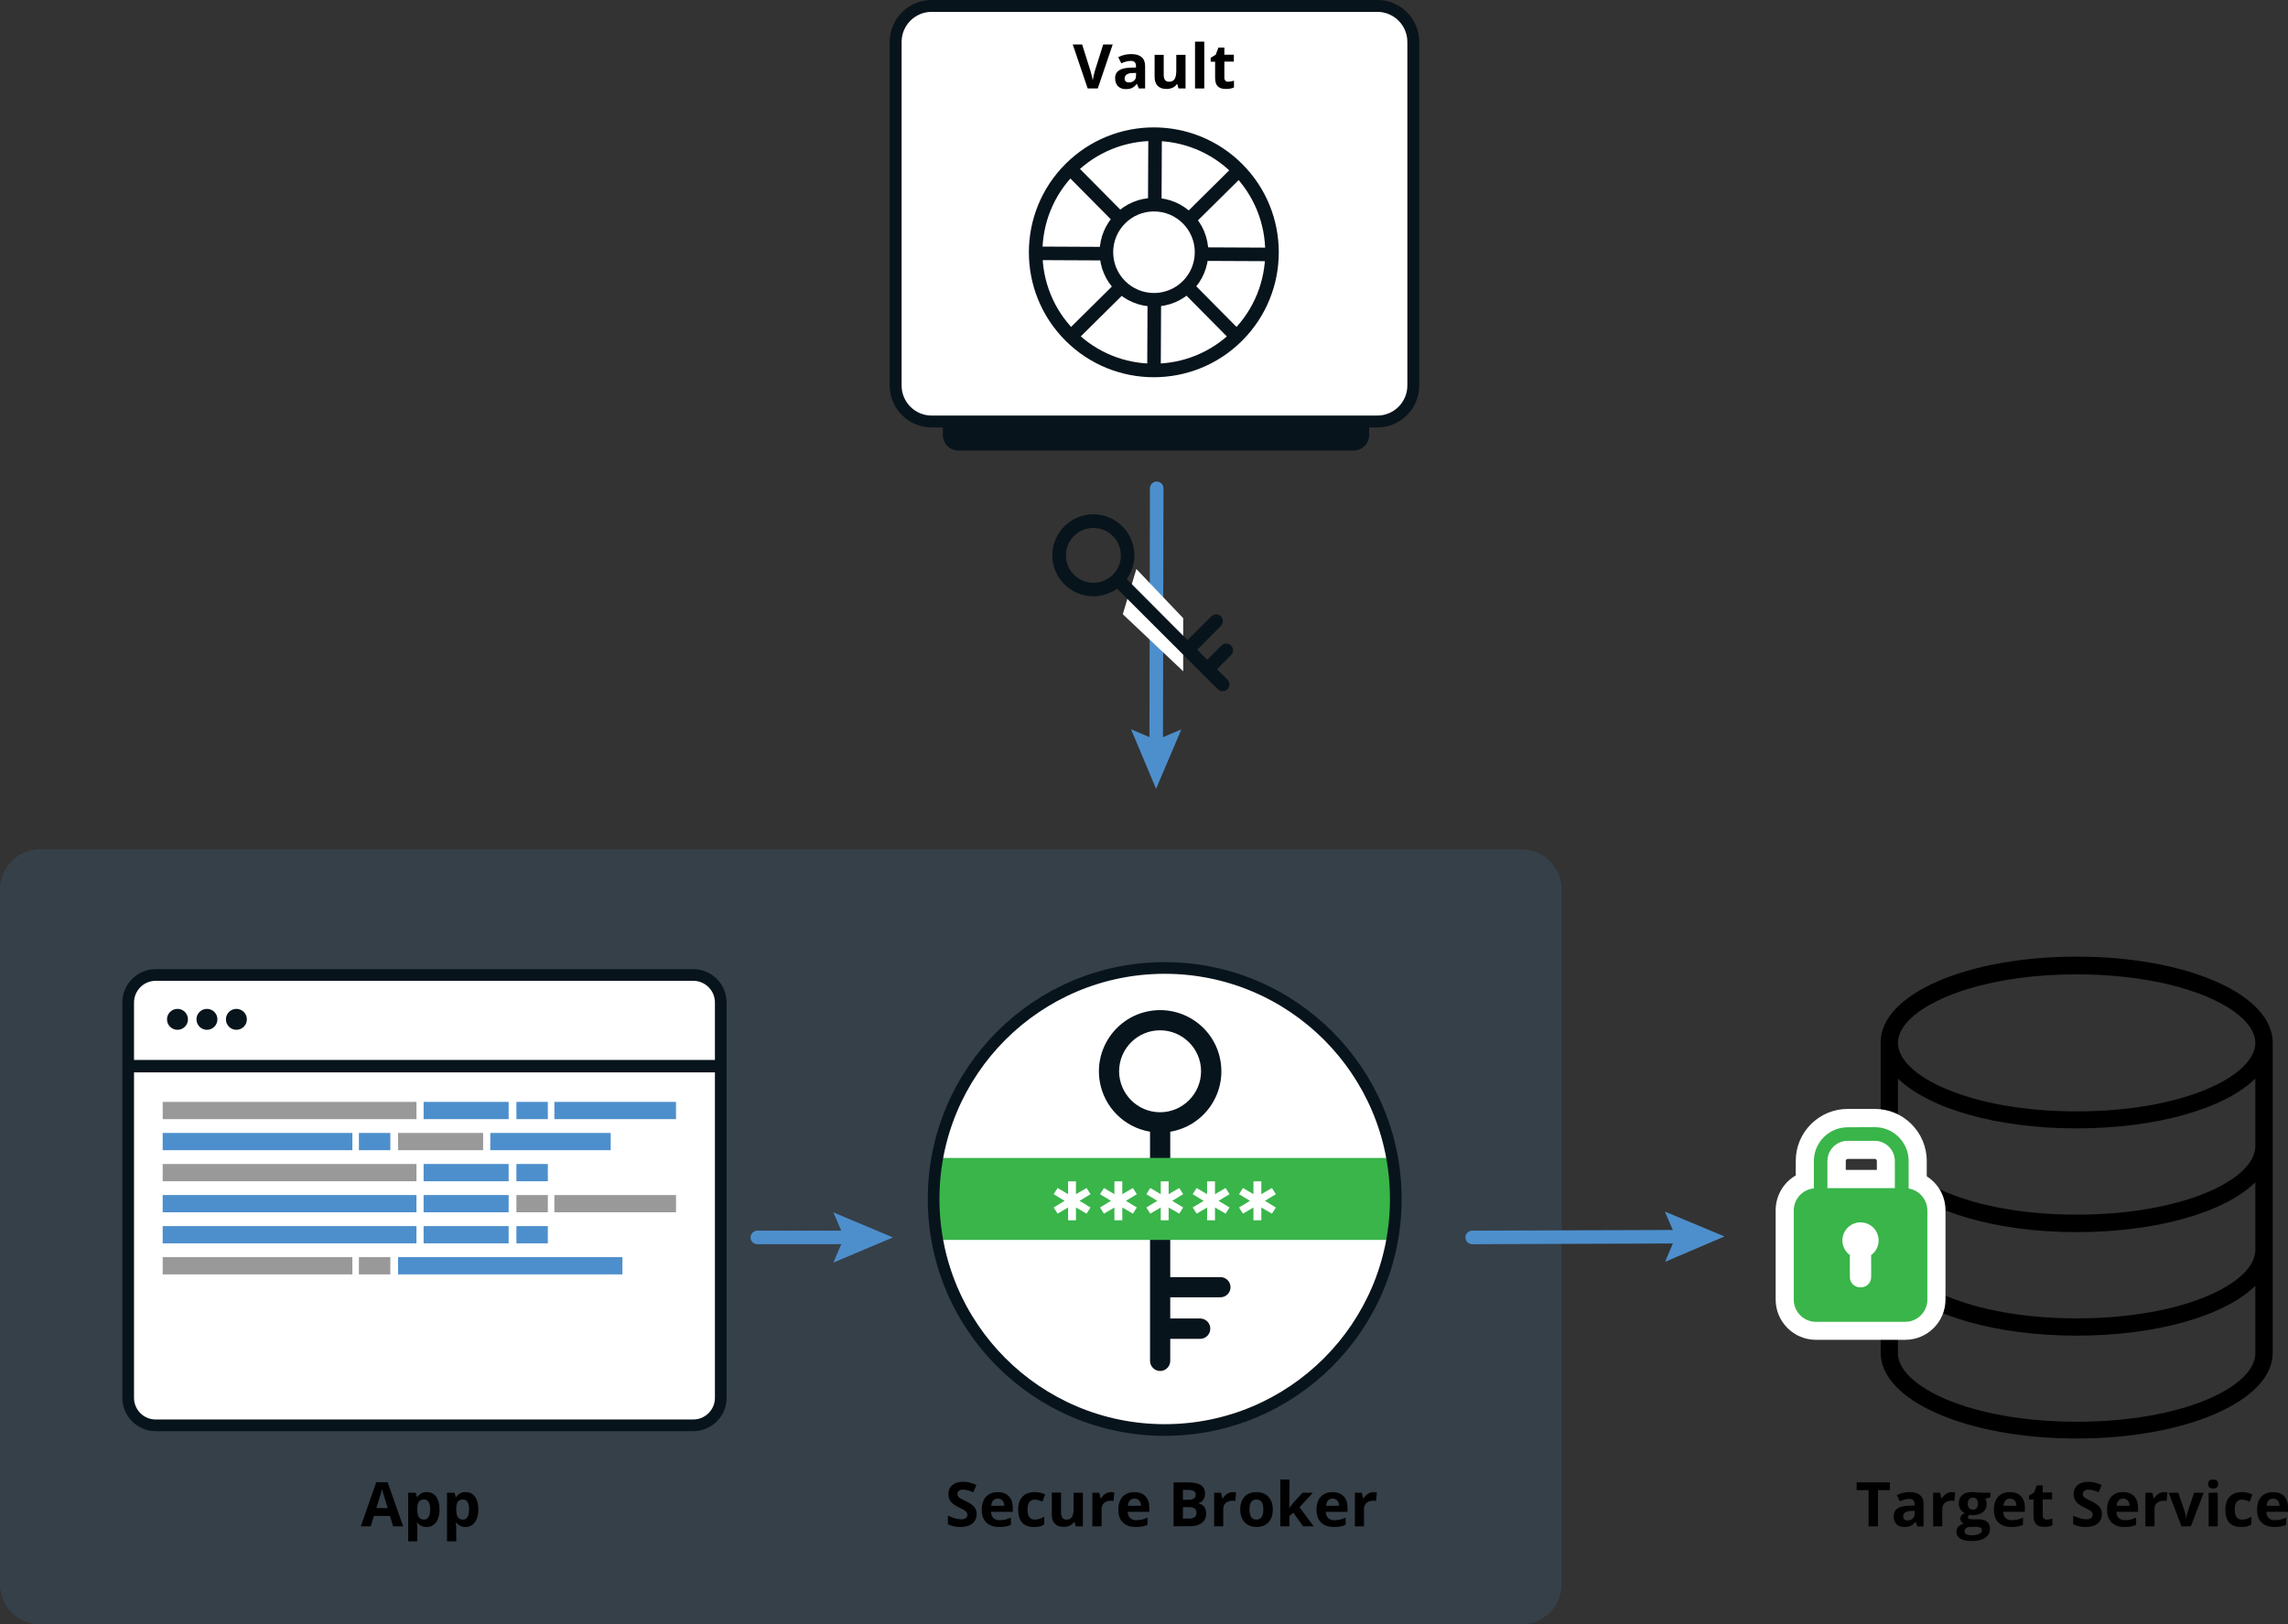 <?xml version="1.0" encoding="utf-8"?>
<!-- Generator: Adobe Illustrator 22.1.0, SVG Export Plug-In . SVG Version: 6.00 Build 0)  -->
<svg version="1.1" id="Layer_1" xmlns="http://www.w3.org/2000/svg" xmlns:xlink="http://www.w3.org/1999/xlink" x="0px" y="0px"
	 viewBox="0 0 1856.4 1318.3" style="enable-background:new 0 0 1856.4 1318.3;" xml:space="preserve">
<rect x="0" y="0" width="1856.4" height="1318.3" fill="#333333" stroke="none"/>
<style type="text/css">
	.st0{fill:#39B54A;}
	.st1{fill:#FFFFFF;}
	.st2{fill:#08141C;}
	.st3{fill:#FFFFFF;stroke:#08141C;stroke-width:9.66;stroke-miterlimit:10;}
	.st4{fill:#FFFFFF;stroke:#08141C;stroke-width:11;stroke-miterlimit:10;}
	.st5{fill:none;stroke:#08141C;stroke-width:11;stroke-miterlimit:10;}
	.st6{fill:none;stroke:#4D8FCC;stroke-width:11;stroke-linecap:round;stroke-miterlimit:10;}
	.st7{fill:none;stroke:#4D8FCC;stroke-width:11;stroke-linecap:round;stroke-miterlimit:10;stroke-dasharray:3.2,1.6;}
	.st8{fill:#4D8FCC;}
	.st9{opacity:0.15;fill:#4D8FCC;enable-background:new    ;}
	.st10{fill:#FFFFFF;stroke:#08141C;stroke-width:9.48;stroke-miterlimit:10;}
	.st11{fill:none;stroke:#08141C;stroke-width:10.09;stroke-miterlimit:10;}
	.st12{fill:#999999;}
	.st13{clip-path:url(#SVGID_2_);}
	.st14{fill:none;stroke:#08141C;stroke-width:9.48;stroke-miterlimit:10;}
	.st15{fill:none;stroke:#4D8FCC;stroke-width:11;stroke-linecap:round;stroke-miterlimit:10;stroke-dasharray:3.18,1.59;}
	.st16{fill:none;stroke:#4D8FCC;stroke-width:11;stroke-linecap:round;stroke-miterlimit:10;stroke-dasharray:3.22,1.61;}
</style>
<title>secretless_architecture</title>
<path d="M1523.7,1238.8h-7.6v-29.4h-9.7v-6.3h27v6.3h-9.7L1523.7,1238.8z"/>
<path d="M1555.7,1238.8l-1.4-3.7h-0.2c-1,1.4-2.3,2.5-3.9,3.3c-1.6,0.7-3.4,1-5.2,0.9c-2.3,0.1-4.5-0.7-6.2-2.2
	c-1.6-1.7-2.4-4-2.3-6.4c0-2.9,1-5,3-6.4s5.1-2.1,9.2-2.3l4.7-0.1v-1.2c0-2.8-1.4-4.2-4.2-4.2c-2.7,0.1-5.3,0.8-7.7,2l-2.5-5
	c3.2-1.7,6.8-2.5,10.4-2.5c3.7,0,6.5,0.8,8.4,2.4s2.9,4,2.9,7.3v18.2L1555.7,1238.8z M1553.5,1226.2l-2.9,0.1
	c-1.7-0.1-3.4,0.3-4.8,1.2c-1.1,0.7-1.7,2-1.6,3.3c0,2.1,1.2,3.2,3.6,3.2c1.5,0.1,3-0.5,4.1-1.5s1.6-2.5,1.6-3.9L1553.5,1226.2z"/>
<path d="M1583.8,1211c0.8,0,1.7,0.1,2.5,0.2l-0.6,7c-0.7-0.2-1.5-0.3-2.2-0.2c-2-0.1-4,0.5-5.6,1.8c-1.4,1.3-2.1,3.2-2,5.1v13.9
	h-7.4v-27.3h5.6l1.1,4.6h0.4c0.8-1.5,2-2.8,3.4-3.7C1580.4,1211.5,1582.1,1211,1583.8,1211z"/>
<path d="M1615,1211.5v3.8l-4.3,1.1c0.8,1.2,1.2,2.6,1.2,4.1c0.1,2.6-1,5.2-3.1,6.8c-2,1.6-4.9,2.4-8.5,2.4l-1.3-0.1l-1.1-0.1
	c-0.7,0.4-1.1,1.2-1.2,2c0,1.1,1.4,1.6,4.1,1.6h4.6c3,0,5.3,0.6,6.8,1.9c1.6,1.4,2.5,3.5,2.4,5.7c0.1,3-1.4,5.8-4,7.4
	c-2.7,1.8-6.5,2.6-11.5,2.6c-3.8,0-6.7-0.7-8.7-2c-1.9-1.2-3.1-3.3-3-5.6c0-1.5,0.5-3,1.5-4.1c1.2-1.2,2.8-2,4.5-2.4
	c-0.8-0.4-1.5-0.9-2-1.6c-1.2-1.5-1.2-3.5,0-5c0.8-0.8,1.6-1.5,2.6-2c-1.4-0.6-2.6-1.7-3.4-3c-0.9-1.5-1.3-3.1-1.3-4.8
	c-0.1-2.6,0.9-5.2,2.9-6.9c1.9-1.6,4.7-2.4,8.3-2.4c0.9,0,1.8,0.1,2.7,0.2c1.1,0.1,1.7,0.2,2,0.3L1615,1211.5z M1593.9,1242.7
	c0,1,0.6,2,1.5,2.4c1.3,0.7,2.7,1,4.1,0.9c2.1,0.1,4.3-0.3,6.3-1.1c1.5-0.7,2.3-1.7,2.3-3c0.1-0.9-0.5-1.8-1.3-2.1
	c-1.3-0.5-2.7-0.7-4.2-0.6h-3.9c-1.2,0-2.4,0.3-3.4,1C1594.4,1240.7,1593.9,1241.6,1593.9,1242.7L1593.9,1242.7z M1596.6,1220.4
	c-0.1,1.2,0.3,2.5,1,3.5c0.8,0.9,1.9,1.4,3.1,1.3c1.2,0.1,2.3-0.4,3.1-1.3c0.7-1,1.1-2.3,1-3.5c0-3.3-1.3-4.9-4-4.9
	S1596.7,1217.2,1596.6,1220.4L1596.6,1220.4z"/>
<path d="M1631.8,1239.3c-4.4,0-7.8-1.2-10.3-3.6s-3.7-5.9-3.7-10.3c0-4.6,1.1-8.1,3.4-10.6s5.4-3.7,9.5-3.8c3.9,0,6.9,1.1,9,3.3
	s3.2,5.2,3.2,9.1v3.6h-17.6c0,1.8,0.6,3.6,1.9,5c1.3,1.2,3.1,1.9,4.9,1.8c1.6,0,3.1-0.2,4.7-0.5c1.6-0.4,3.1-0.9,4.6-1.6v5.8
	c-1.3,0.7-2.7,1.1-4.2,1.4C1635.5,1239.2,1633.6,1239.3,1631.8,1239.3z M1630.8,1216.3c-1.4-0.1-2.8,0.5-3.7,1.5
	c-1,1.2-1.5,2.7-1.5,4.3h10.4c0.1-1.6-0.4-3.1-1.4-4.3C1633.6,1216.8,1632.2,1216.2,1630.8,1216.3L1630.8,1216.3z"/>
<path d="M1660.5,1233.3c1.6,0,3.2-0.3,4.7-0.8v5.5c-2.2,0.9-4.5,1.3-6.8,1.2c-3,0-5.2-0.8-6.5-2.3s-2-3.8-2-6.8V1217h-3.6v-3.2
	l4.1-2.5l2.2-5.8h4.8v5.8h7.6v5.6h-7.6v13.2c-0.1,0.9,0.3,1.7,0.9,2.3C1658.9,1233.1,1659.7,1233.4,1660.5,1233.3z"/>
<path d="M1705.4,1228.9c0.1,2.9-1.2,5.8-3.5,7.6c-2.3,1.9-5.5,2.8-9.7,2.8c-3.5,0.1-6.9-0.7-10.1-2.2v-7c2,0.9,4,1.7,6.1,2.3
	c1.5,0.4,3,0.6,4.6,0.7c1.3,0.1,2.7-0.3,3.8-1c0.9-0.7,1.4-1.7,1.3-2.8c0-0.7-0.2-1.3-0.6-1.9c-0.5-0.6-1.1-1.2-1.7-1.6
	c-1.5-0.9-3-1.7-4.6-2.4c-1.8-0.8-3.4-1.8-4.9-3c-1.1-0.9-2-2-2.6-3.3c-0.7-1.4-1-2.9-1-4.4c-0.1-2.8,1-5.6,3.2-7.4
	c2.1-1.8,5.1-2.7,8.9-2.7c1.8,0,3.6,0.2,5.3,0.7c1.8,0.5,3.6,1.1,5.3,1.9l-2.4,5.9c-1.5-0.7-3.1-1.2-4.7-1.6
	c-1.2-0.3-2.4-0.5-3.7-0.5c-1.2-0.1-2.4,0.3-3.3,1c-0.8,0.7-1.2,1.6-1.2,2.6c0,0.6,0.1,1.2,0.5,1.8c0.4,0.6,0.9,1.1,1.5,1.4
	c1.5,0.9,3.2,1.8,4.8,2.5c3.3,1.6,5.6,3.2,6.9,4.8C1704.8,1224.6,1705.4,1226.7,1705.4,1228.9z"/>
<path d="M1723.6,1239.3c-4.4,0-7.8-1.2-10.3-3.6s-3.7-5.9-3.7-10.3c0-4.6,1.1-8.1,3.4-10.6s5.4-3.8,9.5-3.8c3.9,0,6.9,1.1,9,3.3
	s3.2,5.2,3.2,9.1v3.6h-17.6c0,1.8,0.6,3.6,1.9,5c1.3,1.2,3.1,1.9,4.9,1.8c1.6,0,3.1-0.2,4.7-0.5c1.6-0.4,3.1-0.9,4.6-1.6v5.8
	c-1.3,0.7-2.7,1.1-4.2,1.4C1727.2,1239.2,1725.4,1239.3,1723.6,1239.3z M1722.6,1216.3c-1.4-0.1-2.8,0.5-3.7,1.5
	c-1,1.2-1.5,2.7-1.5,4.3h10.4c0.1-1.6-0.4-3.1-1.4-4.3C1725.4,1216.8,1724,1216.2,1722.6,1216.3L1722.6,1216.3z"/>
<path d="M1756,1211c0.8,0,1.7,0.1,2.5,0.2l-0.6,7c-0.7-0.2-1.5-0.3-2.2-0.2c-2-0.1-4,0.5-5.6,1.8c-1.4,1.3-2.1,3.2-2,5.1v13.9h-7.4
	v-27.3h5.6l1.1,4.6h0.4c0.8-1.5,2-2.8,3.4-3.7C1752.7,1211.5,1754.3,1211,1756,1211z"/>
<path d="M1770,1238.8l-10.4-27.3h7.8l5.3,15.6c0.6,1.8,0.9,3.7,1.1,5.6h0.1c0.2-1.9,0.5-3.8,1.1-5.6l5.2-15.6h7.8l-10.4,27.3H1770z"
	/>
<path d="M1791.6,1204.4c0-2.4,1.4-3.6,4.1-3.6s4,1.2,4,3.6c0.1,1-0.3,2-1,2.7c-0.8,0.7-1.9,1.1-3,1
	C1793,1208.1,1791.6,1206.9,1791.6,1204.4z M1799.4,1238.8h-7.4v-27.3h7.4V1238.8z"/>
<path d="M1818.3,1239.3c-8.5,0-12.7-4.7-12.7-14c0-4.7,1.2-8.2,3.5-10.6s5.6-3.7,9.9-3.7c2.9,0,5.8,0.6,8.5,1.9l-2.2,5.8
	c-1.2-0.5-2.3-0.9-3.3-1.2c-1-0.3-2-0.4-3-0.4c-3.9,0-5.8,2.8-5.8,8.2c0,5.3,1.9,8,5.8,8c1.4,0,2.7-0.2,4-0.6s2.5-1,3.7-1.8v6.4
	c-1.1,0.7-2.4,1.3-3.7,1.6C1821.4,1239.2,1819.9,1239.3,1818.3,1239.3z"/>
<path d="M1845.3,1239.3c-4.4,0-7.8-1.2-10.3-3.6s-3.7-5.9-3.7-10.3c0-4.6,1.1-8.1,3.4-10.6s5.5-3.7,9.5-3.8c3.9,0,6.9,1.1,9,3.3
	c2.1,2.2,3.2,5.2,3.2,9.1v3.6h-17.6c0,1.8,0.6,3.6,1.9,5c1.3,1.2,3.1,1.9,4.9,1.8c1.6,0,3.1-0.2,4.7-0.5c1.6-0.4,3.1-0.9,4.6-1.6
	v5.8c-1.3,0.7-2.7,1.1-4.2,1.4C1848.9,1239.2,1847.1,1239.3,1845.3,1239.3z M1844.3,1216.3c-1.4-0.1-2.8,0.5-3.7,1.5
	c-1,1.2-1.5,2.7-1.5,4.3h10.4c0.1-1.5-0.4-3.1-1.4-4.3C1847,1216.8,1845.6,1216.2,1844.3,1216.3L1844.3,1216.3z"/>
<path d="M1684.9,776.4c-89.3,0-159,30.6-159,69.5v252c0,38.9,70.1,69.6,159,69.6s159.1-30.6,159.1-69.6V846.3
	C1844,807,1774.3,776.4,1684.9,776.4z M1829.9,1098.3c0,27-58.5,55.6-145,55.6s-145-29-145-55.6v-54.8c24.4,24.2,79.7,40.5,145,40.5
	s120.6-16.3,145-40.5V1098.3z M1829.9,1014.4c0,27-58.5,55.6-145,55.6s-145-29-145-55.6v-55.3c24.4,24.2,79.7,40.9,145,40.9
	s120.6-16.3,145-40.5V1014.4z M1829.9,930.2c0,27-58.5,55.6-145,55.6s-145-29-145-55.6v-54.9c24.8,24.2,79.7,40.5,145,40.5
	s120.6-16.3,145-40.5V930.2z M1684.9,902c-86.9,0-145-29-145-55.6s58.5-55.6,145-55.6s145,29,145,55.6S1771.9,902,1684.9,902
	L1684.9,902z"/>
<path class="st0" d="M1473.4,1080c-14,0-25.3-11.3-25.3-25.3v-72.4c-0.1-10.5,6.5-20,16.3-23.7v-16.3c0-19.2,15.6-34.8,34.8-34.8
	h21.9c19.2,0,34.9,15.6,34.9,34.8V959c9.2,4,15.2,13.2,15.2,23.2v72.4c0,14-11.3,25.3-25.3,25.3L1473.4,1080z M1509.6,999.5
	c-4,0-7.3,3.3-7.3,7.3c0,2.4,1.1,4.6,3.1,5.9l3.7,2.7l-0.7,4.5c0,0.1,0,0.1,0,0.2v16.5c0,0.6,0.4,1,1,1h0.7c0.6,0,1-0.4,1-1V1020
	l-0.7-4.6l3.7-2.7c1.9-1.4,3.1-3.6,3.1-5.9C1517,1002.7,1513.7,999.5,1509.6,999.5C1509.7,999.5,1509.6,999.5,1509.6,999.5
	L1509.6,999.5z M1530.1,956.9v-14.7c0-5-4-9-9-9l0,0h-21.9c-5,0-9,4-9,9l0,0v14.7H1530.1z"/>
<path class="st1" d="M1521.1,914.8c15.2,0,27.5,12.3,27.5,27.5v22.3c8.7,1.4,15.1,8.9,15.2,17.8v72.4c0,9.9-8.1,18-18,18h-72.4
	c-9.9,0-18-8.1-18-18v-72.4c0-9.3,7.1-17,16.3-17.9v-22.1c0-15.2,12.3-27.5,27.5-27.5L1521.1,914.8 M1482.8,964.3h54.6v-22
	c0-9-7.3-16.4-16.4-16.4h-21.9c-9,0-16.4,7.3-16.4,16.4v22 M1509.2,1044.8h0.7c4.6,0,8.3-3.7,8.3-8.3V1020c0-0.4,0-0.9-0.1-1.3
	c6.6-4.7,8.1-13.9,3.4-20.5s-13.9-8.1-20.5-3.4s-8.1,13.9-3.4,20.5c0.9,1.3,2.1,2.5,3.4,3.4c-0.1,0.4-0.1,0.9-0.1,1.3v16.5
	C1500.9,1041.1,1504.6,1044.8,1509.2,1044.8 M1521.1,900h-21.9c-23.3,0-42.2,18.9-42.2,42.2V954c-10.1,5.8-16.3,16.6-16.3,28.3v72.4
	c0,18,14.6,32.7,32.7,32.7h72.4c18,0,32.7-14.6,32.7-32.7v-72.4c0-11.2-5.7-21.6-15.2-27.6v-12.4
	C1563.3,918.9,1544.4,900,1521.1,900z M1497.6,949.5v-7.3c0-0.9,0.7-1.6,1.7-1.6h21.9c0.9,0,1.6,0.7,1.6,1.6v7.3H1497.6z"/>
<path class="st2" d="M777.7,312.8h320.5c7,0,12.7,5.7,12.7,12.7V353c0,7-5.7,12.7-12.7,12.7H777.7c-7,0-12.7-5.7-12.7-12.7v-27.5
	C765,318.5,770.7,312.8,777.7,312.8z"/>
<path class="st3" d="M755.9,4.8h361.6c16.1,0,29.2,13.1,29.2,29.2v278.9c0,16.1-13.1,29.2-29.2,29.2H755.9
	c-16.1,0-29.2-13.1-29.2-29.2V34C726.7,17.9,739.8,4.8,755.9,4.8z"/>
<ellipse transform="matrix(0.707 -0.707 0.707 0.707 129.489 722.018)" class="st4" cx="936.3" cy="204.7" rx="95.9" ry="95.9"/>
<line class="st5" x1="937.2" y1="109.7" x2="936.3" y2="302.3"/>
<line class="st5" x1="1033.1" y1="206.5" x2="840.4" y2="205.6"/>
<line class="st5" x1="1004.5" y1="274.4" x2="869" y2="137.6"/>
<line class="st5" x1="1005.2" y1="138.2" x2="868.3" y2="273.8"/>
<circle class="st4" cx="936.3" cy="204.7" r="38.6"/>
<path d="M895.1,36.1h7.7l-12.1,35.7h-8.2l-12.1-35.7h7.6l6.7,21.2c0.4,1.3,0.8,2.7,1.2,4.4c0.4,1.7,0.6,2.8,0.7,3.5
	c0.4-2.7,1.1-5.3,1.8-7.9L895.1,36.1z"/>
<path d="M924,71.8l-1.5-3.7h-0.2c-1,1.4-2.3,2.5-3.8,3.3c-1.6,0.7-3.4,1-5.2,0.9c-2.3,0.1-4.5-0.7-6.2-2.3c-1.6-1.7-2.4-4-2.3-6.4
	c-0.2-2.5,0.9-4.9,3-6.4c2-1.4,5.1-2.1,9.2-2.3l4.7-0.1v-1.2c0-2.8-1.4-4.2-4.2-4.2c-2.7,0.1-5.3,0.8-7.7,2l-2.5-5
	c3.2-1.7,6.8-2.5,10.5-2.5s6.5,0.8,8.4,2.4c1.9,1.6,2.9,4,2.9,7.3v18.2H924z M921.8,59.2l-2.9,0.1c-1.7-0.1-3.4,0.3-4.8,1.2
	c-1.1,0.7-1.6,2-1.6,3.3c0,2.1,1.2,3.1,3.6,3.1c1.5,0.1,3-0.5,4.1-1.5c1.1-1,1.6-2.5,1.5-4L921.8,59.2z"/>
<path d="M956.2,71.8l-1-3.5h-0.4c-0.8,1.3-2,2.3-3.4,2.9c-1.6,0.7-3.3,1-5,1c-3.2,0-5.6-0.9-7.2-2.6s-2.4-4.2-2.4-7.4V44.5h7.4v16
	c-0.1,1.5,0.3,3.1,1,4.4c0.8,1,2,1.5,3.3,1.4c1.8,0.2,3.5-0.6,4.5-2.1c0.9-1.4,1.4-3.7,1.4-6.9V44.5h7.5v27.3H956.2z"/>
<path d="M977.1,71.8h-7.5v-38h7.5V71.8z"/>
<path d="M996.5,66.3c1.6,0,3.2-0.3,4.7-0.8V71c-2.2,0.9-4.5,1.3-6.8,1.2c-3,0-5.1-0.8-6.5-2.3c-1.4-1.5-2-3.8-2-6.8v-13h-3.6v-3.2
	l4.1-2.5l2.2-5.8h4.8v5.8h7.7V50h-7.7v13.2c-0.1,0.9,0.3,1.7,0.9,2.3C994.8,66.1,995.7,66.4,996.5,66.3z"/>
<line class="st6" x1="938.5" y1="396.3" x2="938.5" y2="397.9"/>
<line class="st7" x1="938.5" y1="399.5" x2="938.1" y2="605"/>
<line class="st6" x1="938.1" y1="605.8" x2="938.1" y2="607.4"/>
<polygon class="st8" points="917.7,591.9 938.1,600.6 958.5,592 938,640.2 "/>
<polygon class="st1" points="922,461.8 960,501.7 960,544.8 911,498.5 "/>
<path class="st2" d="M998.8,523.9c-2.1-2.1-5.6-2.1-7.8,0l0,0l-11.5,11.5l-8.1-8.1l19.2-19.3c2.1-2.1,2.1-5.6,0-7.8
	c-2.1-2.1-5.6-2.1-7.8,0l0,0l-19.3,19.3L914.2,470c10.7-15,7.2-35.7-7.8-46.4s-35.7-7.2-46.4,7.8s-7.2,35.7,7.8,46.4
	c11.5,8.2,27,8.2,38.6,0l81.7,81.6c2.1,2.1,5.6,2.1,7.8,0c2.2-2.1,2.1-5.6,0-7.8l-8.5-8.5l11.5-11.5
	C1001,529.5,1001.1,526.1,998.8,523.9C998.9,523.9,998.9,523.9,998.8,523.9z M871.4,466.5c-8.7-8.7-8.7-22.8,0-31.5
	c8.7-8.7,22.8-8.7,31.5,0c8.7,8.7,8.7,22.8,0,31.5l0,0C894.2,475.2,880.1,475.2,871.4,466.5z"/>
<path class="st9" d="M32.5,689.3h1201.9c18,0,32.6,14.6,32.6,32.5v563.9c0,18-14.6,32.6-32.6,32.6H32.5c-18,0-32.5-14.6-32.5-32.6
	V721.9C0,703.9,14.6,689.3,32.5,689.3z"/>
<path class="st10" d="M126.3,791.3h436.2c12.3,0,22.3,10,22.3,22.3v320.9c0,12.3-10,22.3-22.3,22.3H126.3c-12.3,0-22.3-10-22.3-22.3
	V813.7C104,801.3,114,791.3,126.3,791.3z"/>
<line class="st11" x1="104" y1="865.3" x2="586.5" y2="865.3"/>
<circle class="st2" cx="144" cy="827.3" r="8.5"/>
<circle class="st2" cx="167.9" cy="827.3" r="8.5"/>
<circle class="st2" cx="191.8" cy="827.3" r="8.5"/>
<rect x="132" y="894.3" class="st12" width="205.9" height="14"/>
<rect x="343.7" y="894.3" class="st8" width="69" height="14"/>
<rect x="419" y="894.3" class="st8" width="25.5" height="14"/>
<rect x="449.8" y="894.3" class="st8" width="98.7" height="14"/>
<rect x="397.8" y="919.5" class="st8" width="97.7" height="14"/>
<rect x="323" y="919.5" class="st12" width="69" height="14"/>
<rect x="291.2" y="919.5" class="st8" width="25.5" height="14"/>
<rect x="132" y="919.5" class="st8" width="153.9" height="14"/>
<rect x="132" y="944.7" class="st12" width="205.9" height="14"/>
<rect x="343.7" y="944.7" class="st8" width="69" height="14"/>
<rect x="419" y="944.7" class="st8" width="25.5" height="14"/>
<rect x="132" y="969.9" class="st8" width="205.9" height="14"/>
<rect x="343.7" y="969.9" class="st8" width="69" height="14"/>
<rect x="419" y="969.9" class="st12" width="25.5" height="14"/>
<rect x="449.8" y="969.9" class="st12" width="98.7" height="14"/>
<rect x="132" y="995.1" class="st8" width="205.9" height="14"/>
<rect x="343.7" y="995.1" class="st8" width="69" height="14"/>
<rect x="419" y="995.1" class="st8" width="25.5" height="14"/>
<rect x="323" y="1020.3" class="st8" width="182" height="14"/>
<rect x="291.2" y="1020.3" class="st12" width="25.5" height="14"/>
<rect x="132" y="1020.3" class="st12" width="153.9" height="14"/>
<path d="M319,1238.8l-2.6-8.5h-13l-2.6,8.5h-8.1l12.6-35.8h9.2l12.6,35.8H319z M314.6,1224c-2.4-7.7-3.7-12-4-13.1
	c-0.3-1-0.5-1.8-0.6-2.4c-0.5,2.1-2.1,7.2-4.6,15.4L314.6,1224z"/>
<path d="M346.1,1239.3c-2.9,0.1-5.7-1.2-7.5-3.5h-0.4c0.3,2.3,0.4,3.6,0.4,4v11.1h-7.4v-39.4h6.1l1,3.5h0.3c1.7-2.6,4.6-4.2,7.7-4
	c3-0.1,5.8,1.3,7.6,3.7c1.8,2.5,2.7,5.9,2.7,10.4c0.1,2.6-0.4,5.2-1.3,7.6c-0.7,2-2,3.7-3.6,4.9
	C350,1238.8,348.1,1239.3,346.1,1239.3z M343.9,1217c-1.5-0.1-3,0.5-4,1.7c-0.9,1.1-1.3,3-1.3,5.6v0.8c0,2.9,0.4,5,1.3,6.3
	c1,1.3,2.5,2,4.1,1.9c3.3,0,5-2.8,5-8.3c0.1-2.1-0.3-4.1-1.2-6C347,1217.7,345.5,1216.9,343.9,1217L343.9,1217z"/>
<path d="M377.7,1239.3c-2.9,0.1-5.7-1.2-7.5-3.5h-0.4c0.3,2.3,0.4,3.6,0.4,4v11.1h-7.5v-39.4h6.1l1,3.5h0.3c1.7-2.6,4.6-4.2,7.7-4
	c3-0.1,5.8,1.3,7.6,3.7c1.8,2.5,2.7,5.9,2.7,10.4c0.1,2.6-0.4,5.2-1.3,7.6c-0.7,2-2,3.7-3.6,4.9
	C381.7,1238.8,379.7,1239.3,377.7,1239.3z M375.5,1217c-1.5-0.1-3,0.5-4,1.7c-0.9,1.1-1.3,3-1.3,5.6v0.8c0,2.9,0.4,5,1.3,6.3
	c1,1.3,2.5,2,4.1,1.9c3.3,0,5-2.8,5-8.3c0.1-2.1-0.3-4.1-1.2-6C378.6,1217.7,377.1,1216.9,375.5,1217z"/>
<circle class="st1" cx="945" cy="973.1" r="187.5"/>
<path class="st2" d="M982,1078.3c0-4.5-3.7-8.2-8.2-8.2h-24.3v-17.2h40.7c4.5,0,8.2-3.7,8.2-8.2s-3.7-8.2-8.2-8.2h-40.7v-118
	c27.1-4.5,45.3-30.2,40.8-57.2c-4.5-27.1-30.2-45.3-57.2-40.8s-45.3,30.2-40.8,57.2c3.5,20.9,19.9,37.3,40.8,40.8v186
	c0,4.5,3.7,8.2,8.2,8.2s8.2-3.7,8.2-8.2v-17.9h24.3C978.3,1086.6,982,1082.9,982,1078.3z M908,869.5c0-18.4,14.9-33.3,33.2-33.3
	s33.3,14.9,33.3,33.2s-14.9,33.3-33.2,33.3l0,0C922.9,902.7,908.1,887.8,908,869.5L908,869.5z"/>
<g>
	<g>
		<defs>
			<circle id="SVGID_1_" cx="945" cy="973.1" r="187.5"/>
		</defs>
		<clipPath id="SVGID_2_">
			<use xlink:href="#SVGID_1_"  style="overflow:visible;"/>
		</clipPath>
		<g class="st13">
			<rect x="747.9" y="939.8" class="st0" width="391" height="66.5"/>
		</g>
	</g>
</g>
<path class="st1" d="M858.1,985l-3.2-5l8.9-5.4l-8.9-5.4l3.2-5l8.5,5v-10.4h6.4v10.4l8.6-5l3.2,5l-8.9,5.4l8.9,5.4l-3.2,5l-8.6-5
	v10.4h-6.4V980L858.1,985z"/>
<path class="st1" d="M895.7,985l-3.2-5l8.9-5.4l-8.9-5.4l3.2-5l8.5,5v-10.4h6.4v10.4l8.6-5l3.2,5l-8.9,5.4l8.9,5.4l-3.2,5l-8.6-5
	v10.4h-6.4V980L895.7,985z"/>
<path class="st1" d="M933.3,985l-3.2-5l8.9-5.4l-8.9-5.4l3.2-5l8.5,5v-10.4h6.4v10.4l8.6-5l3.2,5l-8.9,5.4l8.9,5.4l-3.2,5l-8.6-5
	v10.4h-6.4V980L933.3,985z"/>
<path class="st1" d="M970.9,985l-3.2-5l8.9-5.4l-8.9-5.4l3.2-5l8.5,5v-10.4h6.4v10.4l8.6-5l3.2,5l-8.9,5.4l8.9,5.4l-3.2,5l-8.6-5
	v10.4h-6.4V980L970.9,985z"/>
<path class="st1" d="M1008.5,985l-3.2-5l8.9-5.4l-8.9-5.4l3.2-5l8.5,5v-10.4h6.4v10.4l8.6-5l3.2,5l-8.9,5.4l8.9,5.4l-3.2,5l-8.6-5
	v10.4h-6.4V980L1008.5,985z"/>
<circle class="st14" cx="945" cy="973.1" r="187.5"/>
<path d="M792.4,1228.9c0.1,2.9-1.2,5.8-3.5,7.6c-2.3,1.9-5.5,2.8-9.7,2.8c-3.5,0.1-6.9-0.7-10.1-2.2v-7c2,0.9,4,1.7,6.1,2.3
	c1.5,0.4,3,0.6,4.6,0.7c1.3,0.1,2.7-0.3,3.8-1c0.9-0.7,1.4-1.7,1.3-2.8c0-0.7-0.2-1.3-0.6-1.9c-0.5-0.6-1.1-1.1-1.7-1.6
	c-1.5-0.9-3-1.7-4.6-2.4c-1.8-0.8-3.4-1.8-4.9-3c-1.1-0.9-2-2-2.6-3.3c-0.7-1.4-1-2.9-1-4.4c-0.1-2.8,1-5.6,3.2-7.4s5.1-2.7,8.9-2.7
	c1.8,0,3.6,0.2,5.3,0.7c1.8,0.5,3.6,1.1,5.3,1.9l-2.5,5.9c-1.5-0.7-3.1-1.2-4.7-1.6c-1.2-0.3-2.4-0.5-3.7-0.5
	c-1.2-0.1-2.4,0.3-3.3,1c-0.8,0.7-1.2,1.6-1.2,2.6c0,0.6,0.2,1.2,0.5,1.8c0.4,0.6,0.9,1.1,1.5,1.4c1.6,0.9,3.2,1.8,4.8,2.5
	c3.3,1.6,5.6,3.2,6.9,4.8C791.8,1224.6,792.4,1226.7,792.4,1228.9z"/>
<path d="M810.6,1239.3c-4.4,0-7.8-1.2-10.3-3.6s-3.7-5.9-3.7-10.3c0-4.6,1.1-8.1,3.4-10.6c2.3-2.5,5.4-3.7,9.5-3.8
	c3.9,0,6.9,1.1,9,3.3s3.2,5.2,3.2,9.1v3.6h-17.6c0,1.8,0.6,3.6,1.9,5c1.3,1.2,3.1,1.9,4.9,1.8c1.6,0,3.1-0.2,4.7-0.5
	c1.6-0.4,3.1-0.9,4.6-1.6v5.8c-1.3,0.7-2.7,1.1-4.2,1.4C814.2,1239.2,812.4,1239.3,810.6,1239.3z M809.5,1216.3
	c-1.4-0.1-2.8,0.5-3.7,1.5c-1,1.2-1.5,2.7-1.5,4.3h10.5c0.1-1.6-0.4-3.1-1.4-4.3C812.3,1216.8,811,1216.2,809.5,1216.3z"/>
<path d="M838.9,1239.3c-8.5,0-12.7-4.7-12.8-14c0-4.7,1.2-8.2,3.5-10.6s5.6-3.7,9.9-3.7c2.9,0,5.8,0.6,8.5,1.9l-2.2,5.8
	c-1.2-0.5-2.3-0.9-3.3-1.2c-1-0.3-2-0.4-3-0.4c-3.9,0-5.8,2.8-5.8,8.2c0,5.3,1.9,8,5.8,8c1.4,0,2.7-0.2,4-0.6s2.5-1,3.7-1.8v6.4
	c-1.1,0.7-2.4,1.3-3.7,1.6C842,1239.2,840.5,1239.3,838.9,1239.3z"/>
<path d="M872.8,1238.8l-1-3.5h-0.4c-0.8,1.3-2,2.3-3.4,2.9c-1.6,0.7-3.3,1-5,1c-3.2,0-5.6-0.9-7.2-2.6c-1.6-1.7-2.4-4.2-2.4-7.4
	v-17.8h7.5v16c-0.1,1.5,0.3,3.1,1,4.4c0.8,1,2,1.6,3.3,1.5c1.8,0.2,3.5-0.6,4.5-2.1c0.9-1.4,1.4-3.7,1.4-6.9v-12.8h7.5v27.3H872.8z"
	/>
<path d="M901.6,1211c0.8,0,1.7,0.1,2.5,0.2l-0.6,7c-0.7-0.2-1.5-0.3-2.2-0.2c-2-0.1-4,0.5-5.5,1.8c-1.4,1.3-2.1,3.2-2,5.1v13.9h-7.5
	v-27.3h5.6l1.1,4.6h0.4c0.8-1.5,2-2.8,3.4-3.7C898.3,1211.5,899.9,1211,901.6,1211z"/>
<path d="M921.4,1239.3c-4.4,0-7.8-1.2-10.3-3.6s-3.7-5.9-3.7-10.3c0-4.6,1.1-8.1,3.4-10.6c2.3-2.5,5.5-3.7,9.5-3.8
	c3.9,0,6.9,1.1,9,3.3s3.2,5.2,3.2,9.1v3.6H915c0,1.8,0.6,3.6,1.9,5c1.3,1.2,3.1,1.9,4.9,1.8c1.6,0,3.1-0.2,4.7-0.5
	c1.6-0.4,3.1-0.9,4.6-1.6v5.8c-1.3,0.7-2.7,1.1-4.2,1.4C925.1,1239.2,923.3,1239.3,921.4,1239.3z M920.4,1216.3
	c-1.4-0.1-2.8,0.5-3.7,1.5c-1,1.2-1.5,2.7-1.5,4.3h10.5c0.1-1.6-0.4-3.1-1.4-4.3C923.2,1216.8,921.8,1216.2,920.4,1216.3
	L920.4,1216.3z"/>
<path d="M952.2,1203.1h11.1c5.1,0,8.7,0.7,11,2.2s3.4,3.7,3.4,6.9c0.1,1.9-0.4,3.7-1.5,5.2c-0.9,1.3-2.4,2.2-4,2.5v0.2
	c1.9,0.3,3.7,1.3,4.9,2.8c1.1,1.6,1.6,3.6,1.5,5.5c0.1,3-1.2,5.8-3.5,7.6c-2.3,1.8-5.5,2.7-9.6,2.7h-13.3L952.2,1203.1L952.2,1203.1
	z M959.8,1217.2h4.4c1.6,0.1,3.1-0.2,4.5-1c1-0.7,1.5-1.9,1.4-3.2c0.1-1.2-0.5-2.3-1.5-2.9c-1.5-0.7-3.1-1-4.8-0.9h-4L959.8,1217.2z
	 M959.8,1223.2v9.3h4.9c1.6,0.1,3.3-0.3,4.6-1.2c1-0.9,1.6-2.3,1.5-3.7c0-3-2.1-4.4-6.3-4.4L959.8,1223.2z"/>
<path d="M1000.4,1211c0.8,0,1.7,0.1,2.5,0.2l-0.6,7c-0.7-0.2-1.5-0.3-2.2-0.2c-2-0.1-4,0.5-5.6,1.8c-1.4,1.3-2.1,3.2-2,5.1v13.9
	h-7.4v-27.3h5.6l1.1,4.6h0.4c0.8-1.5,2-2.8,3.4-3.7C997.1,1211.5,998.7,1211,1000.4,1211z"/>
<path d="M1032.7,1225.1c0,4.5-1.2,7.9-3.5,10.4s-5.6,3.8-9.8,3.8c-2.4,0-4.8-0.5-6.9-1.7c-2-1.2-3.6-2.9-4.6-5
	c-1.1-2.3-1.7-4.9-1.6-7.5c0-4.5,1.2-7.9,3.5-10.4s5.6-3.7,9.8-3.7c2.4,0,4.8,0.5,6.9,1.7c2,1.1,3.6,2.8,4.6,4.9
	C1032.2,1219.9,1032.8,1222.5,1032.7,1225.1z M1013.8,1225.1c-0.1,2.1,0.3,4.3,1.3,6.1c1,1.4,2.6,2.2,4.3,2.1
	c1.7,0.1,3.3-0.7,4.3-2.1c1-1.9,1.4-4,1.3-6.1c0.1-2.1-0.3-4.2-1.3-6.1c-2-2.4-5.5-2.7-7.9-0.7c-0.3,0.2-0.5,0.4-0.7,0.7
	C1014.1,1220.9,1013.7,1223,1013.8,1225.1L1013.8,1225.1z"/>
<path d="M1046,1224l3.2-4.2l7.6-8.3h8.4l-10.8,11.8l11.5,15.5h-8.6l-7.9-11.1l-3.2,2.6v8.5h-7.4v-38h7.4v16.9L1046,1224L1046,1224z"
	/>
<path d="M1082.2,1239.3c-4.4,0-7.8-1.2-10.3-3.6s-3.7-5.9-3.7-10.3c0-4.6,1.1-8.1,3.4-10.6s5.4-3.7,9.5-3.8c3.9,0,6.9,1.1,9,3.3
	c2.1,2.2,3.2,5.2,3.2,9.1v3.6h-17.6c0,1.8,0.6,3.6,1.9,5c1.3,1.2,3.1,1.9,4.9,1.8c1.6,0,3.1-0.2,4.7-0.5c1.6-0.4,3.1-0.9,4.6-1.6
	v5.8c-1.3,0.7-2.7,1.1-4.2,1.4C1085.8,1239.2,1084,1239.3,1082.2,1239.3z M1081.2,1216.3c-1.4-0.1-2.8,0.5-3.7,1.5
	c-1,1.2-1.5,2.7-1.5,4.3h10.4c0.1-1.6-0.4-3.1-1.4-4.3C1084,1216.8,1082.6,1216.2,1081.2,1216.3L1081.2,1216.3z"/>
<path d="M1114.6,1211c0.8,0,1.7,0.1,2.5,0.2l-0.6,7c-0.7-0.2-1.5-0.3-2.2-0.2c-2-0.1-4,0.5-5.6,1.8c-1.4,1.3-2.1,3.2-2,5.1v13.9
	h-7.4v-27.3h5.6l1.1,4.6h0.4c0.8-1.5,2-2.8,3.4-3.7C1111.3,1211.5,1112.9,1211,1114.6,1211z"/>
<line class="st6" x1="1194.5" y1="1004.3" x2="1196.1" y2="1004.3"/>
<line class="st15" x1="1197.7" y1="1004.3" x2="1364" y2="1003.7"/>
<line class="st6" x1="1364.8" y1="1003.7" x2="1366.4" y2="1003.7"/>
<polygon class="st8" points="1351,1024.1 1359.6,1003.7 1350.8,983.3 1399.2,1003.5 "/>
<line class="st6" x1="614.5" y1="1004.3" x2="616.1" y2="1004.3"/>
<line class="st16" x1="617.7" y1="1004.3" x2="689.3" y2="1004.3"/>
<line class="st6" x1="690.1" y1="1004.3" x2="691.7" y2="1004.3"/>
<polygon class="st8" points="676.2,1024.7 684.9,1004.3 676.2,984 724.5,1004.3 "/>
</svg>
